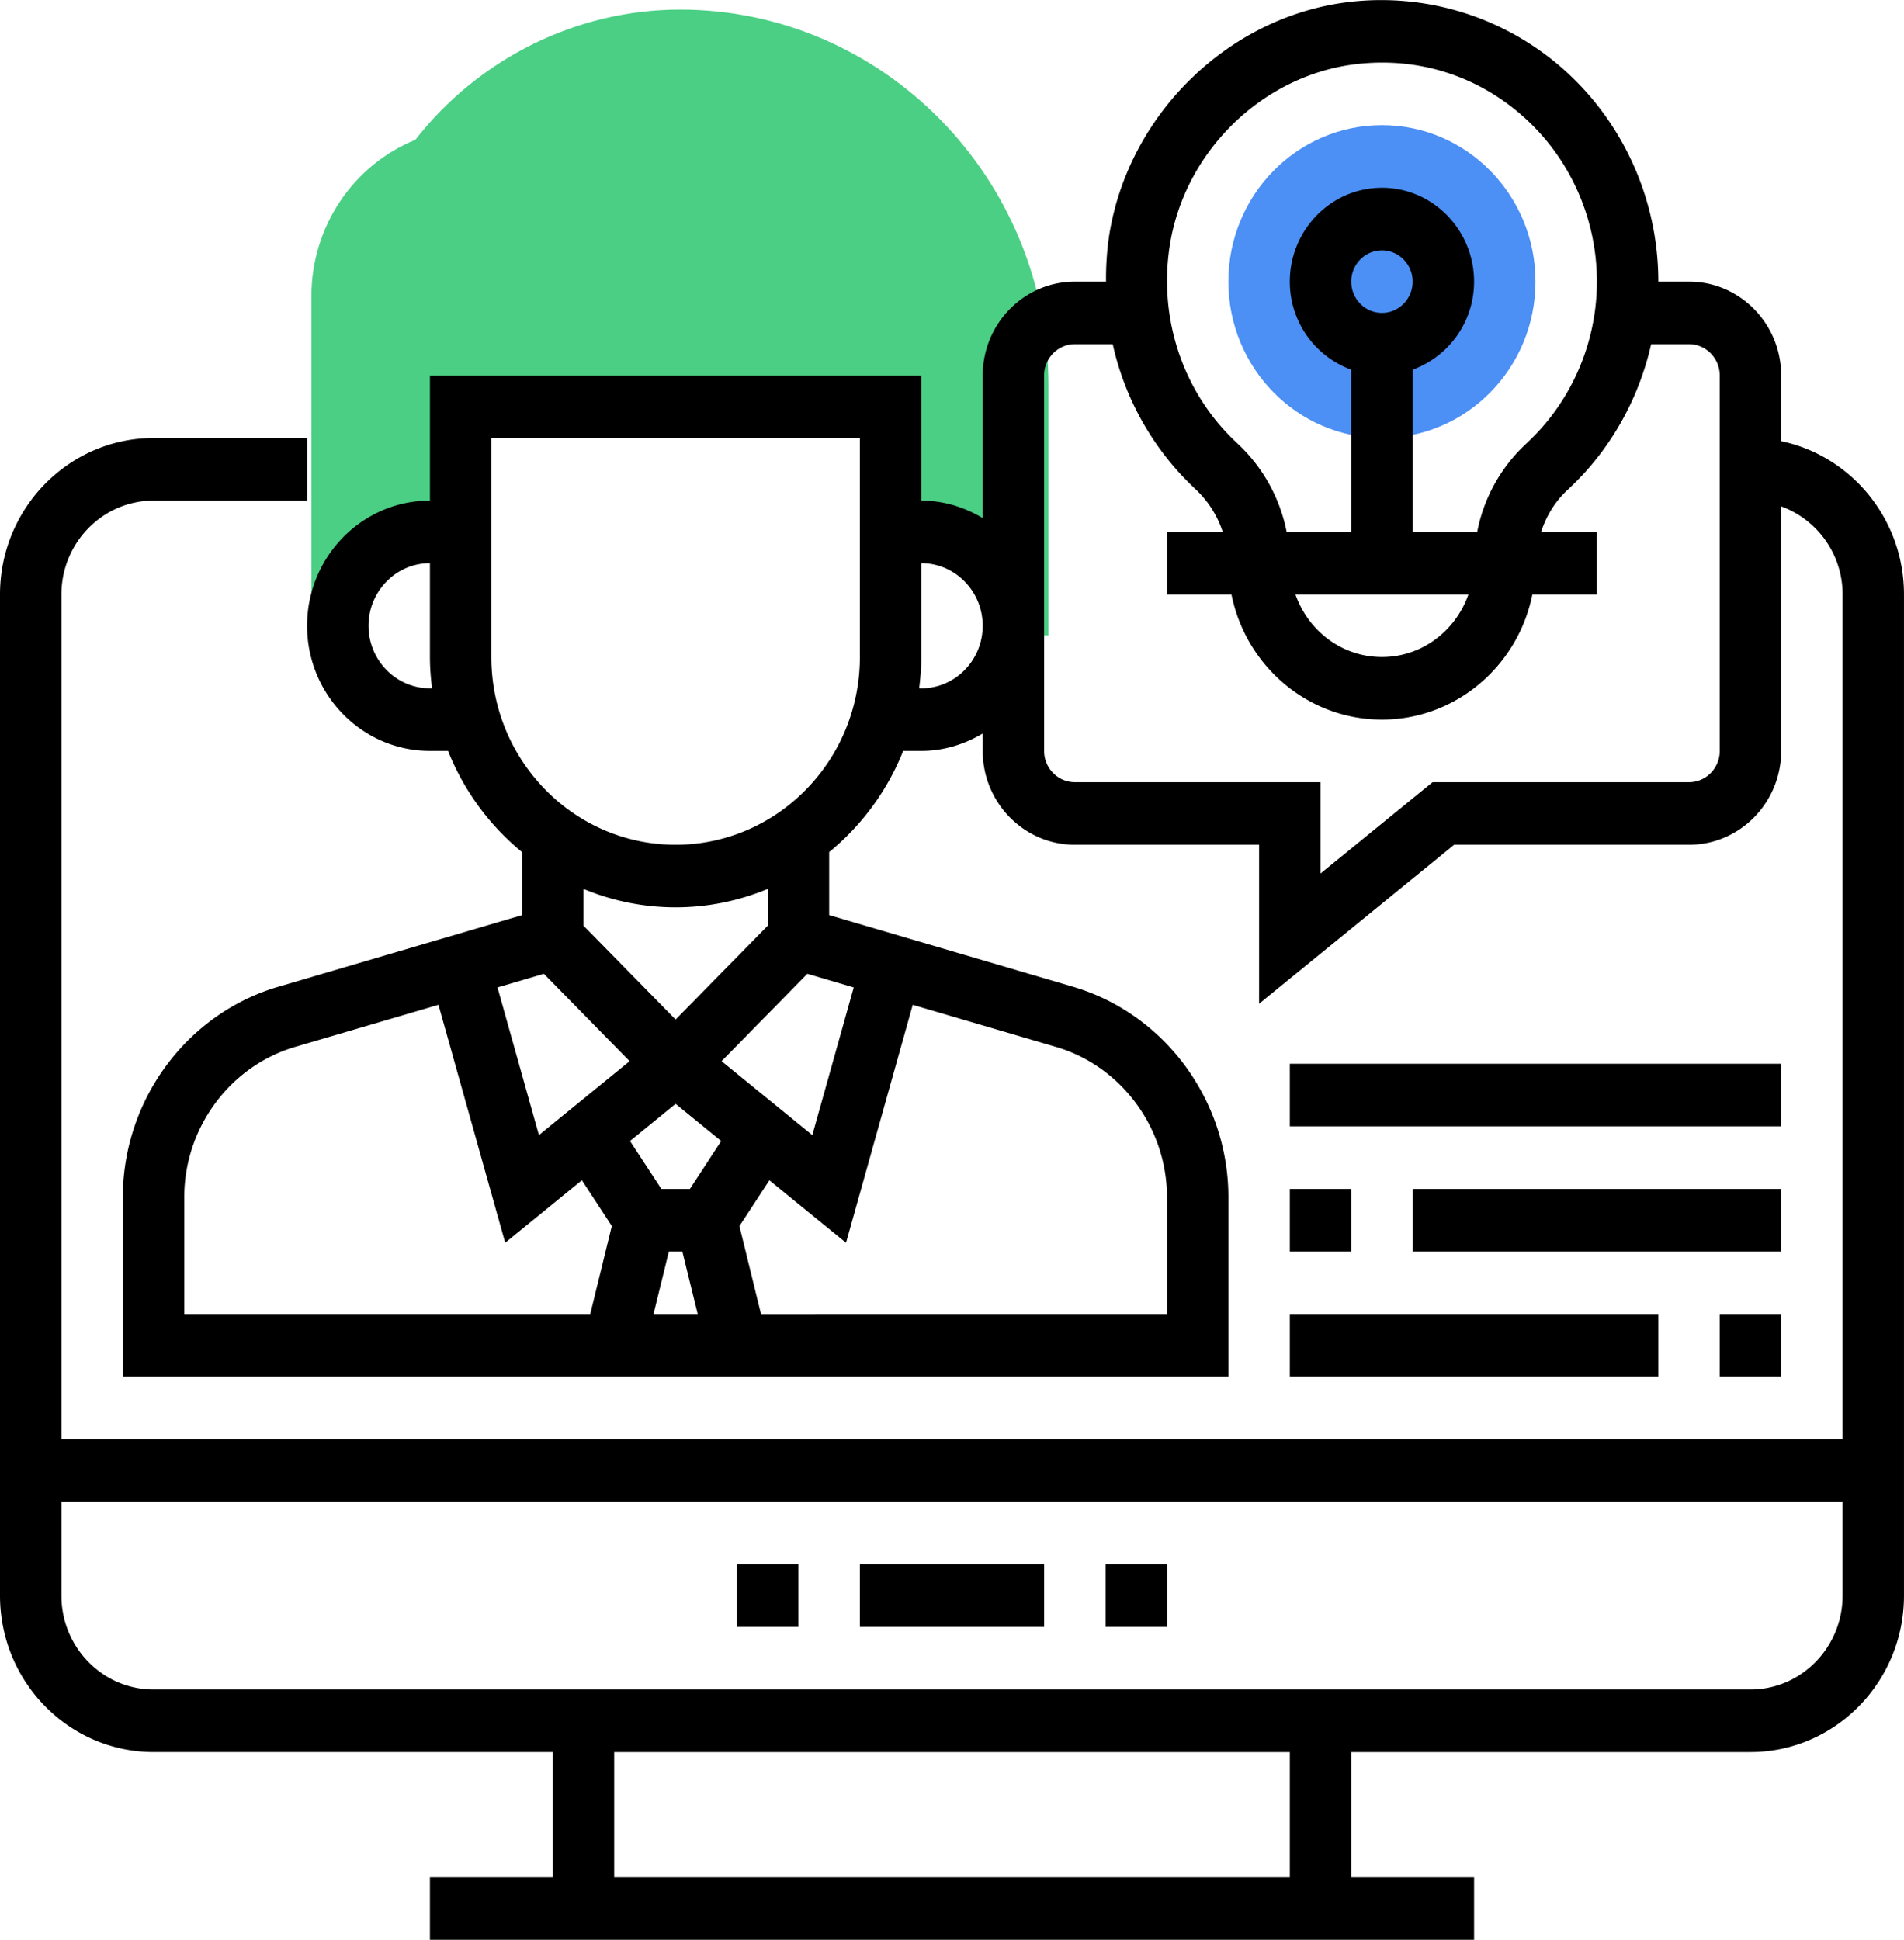<svg width="107" height="109" fill="none" xmlns="http://www.w3.org/2000/svg"><g clip-path="url(#clip0_181_24)"><path d="M86.29 15.822c0 4.855-3.863 8.79-8.629 8.79-4.765 0-8.629-3.935-8.629-8.79 0-4.854 3.864-8.79 8.63-8.79 4.765 0 8.628 3.936 8.628 8.79z" fill="#4C8FF5"/><path d="M38.21.54c-5.77 0-11.287 2.724-14.868 7.315-3.515 1.432-5.842 4.895-5.842 8.792V35.7h1.726c0-2.913 2.317-5.274 5.177-5.274h1.726v-7.032H50.29v7.032h1.726c2.86 0 5.178 2.36 5.178 5.274h1.725V21.636C58.92 10.002 49.63.539 38.21.539z" fill="#4BCF84"/><path d="M100.097 24.792v-3.694c0-2.908-2.323-5.274-5.178-5.274h-1.725c0-4.494-1.886-8.792-5.176-11.792A15.427 15.427 0 0075.896.102C69.08.87 63.374 6.42 62.322 13.299a16.487 16.487 0 00-.165 2.526h-1.754c-2.854 0-5.177 2.367-5.177 5.275v8.01c-1.02-.607-2.189-.98-3.452-.98v-7.032H24.161v7.032c-3.807 0-6.903 3.154-6.903 7.032 0 3.879 3.096 7.033 6.903 7.033h1.017a14.094 14.094 0 004.16 5.687v3.54l-13.702 4.027c-5.141 1.508-8.733 6.371-8.733 11.823v10.084h62.13V67.272c0-5.452-3.592-10.313-8.733-11.825l-13.703-4.026v-3.54a14.095 14.095 0 004.16-5.686h1.017c1.263 0 2.432-.373 3.452-.978v.978c0 2.907 2.323 5.274 5.177 5.274h10.355v8.933l10.96-8.933H94.92c2.855 0 5.178-2.367 5.178-5.274V28.454a5.26 5.26 0 013.451 4.95v47.468H3.452V33.404c0-2.907 2.323-5.274 5.177-5.274h8.63v-3.516h-8.63C3.871 24.614 0 28.558 0 33.404v56.258c0 4.847 3.871 8.79 8.629 8.79h22.435v7.033h-6.903v3.516H82.84v-3.516h-6.903v-7.032H98.37c4.758 0 8.629-3.944 8.629-8.79v-56.26c0-4.244-2.97-7.795-6.903-8.612zM65.732 13.839c.815-5.34 5.25-9.647 10.541-10.243.472-.052.94-.079 1.404-.079 2.982 0 5.795 1.089 8.04 3.137 2.558 2.33 4.025 5.675 4.025 9.17 0 3.46-1.45 6.78-3.977 9.11a9.11 9.11 0 00-2.75 4.954h-3.628v-9.114a5.261 5.261 0 003.452-4.95c0-2.908-2.324-5.274-5.178-5.274s-5.177 2.366-5.177 5.274a5.261 5.261 0 003.452 4.95v9.114h-3.63a9.205 9.205 0 00-2.77-4.974c-3.015-2.791-4.436-6.93-3.804-11.075zm10.204 1.985c0-.969.775-1.758 1.725-1.758.95 0 1.726.79 1.726 1.758s-.775 1.758-1.726 1.758c-.95 0-1.725-.79-1.725-1.758zm6.585 17.58c-.715 2.042-2.613 3.516-4.86 3.516-2.246 0-4.145-1.474-4.86-3.516h9.72zm-58.36 5.274c-1.903 0-3.451-1.576-3.451-3.516 0-1.939 1.548-3.516 3.451-3.516v5.274c0 .596.048 1.182.12 1.758h-.12zm6.403 16.041l4.82 4.91-5.098 4.154-2.328-8.297 2.606-.767zm9.966 9.397l-1.76 2.692h-1.603l-1.762-2.692 2.563-2.089 2.562 2.09zm-2.94 6.208h.756l.863 3.516h-2.483l.863-3.516zm-27.235-3.052c0-3.895 2.564-7.366 6.236-8.446l8.05-2.364 3.75 13.37L32.7 66.32l1.682 2.572-1.212 4.947H10.355v-6.568zm55.226 0v6.568H42.767l-1.213-4.946 1.683-2.571 4.307 3.51 3.75-13.37 8.05 2.365c3.672 1.078 6.237 4.55 6.237 8.444zM47.977 55.486l-2.327 8.297-5.099-4.154 4.82-4.91 2.606.767zm-4.832-3.47l-5.177 5.273-5.178-5.274V49.95c1.6.662 3.347 1.035 5.178 1.035 1.83 0 3.578-.373 5.177-1.035v2.065zm5.178-15.096c0 5.818-4.644 10.549-10.355 10.549s-10.355-4.73-10.355-10.549V24.614h20.71V36.92zm3.451 1.758h-.119c.071-.576.12-1.162.12-1.758v-5.274c1.903 0 3.45 1.577 3.45 3.516 0 1.94-1.547 3.517-3.45 3.517zm44.871 3.517c0 .968-.775 1.758-1.726 1.758H80.507l-6.297 5.131v-5.131H60.403c-.95 0-1.726-.79-1.726-1.758V21.098c0-.968.776-1.758 1.726-1.758h2.13a15.84 15.84 0 004.68 8.176 5.663 5.663 0 011.5 2.372H65.58v3.516h3.626c.802 4.007 4.286 7.033 8.454 7.033 4.166 0 7.653-3.026 8.455-7.033h3.626v-3.516h-3.137c.295-.887.78-1.706 1.477-2.347 2.378-2.192 4.003-5.07 4.71-8.201h2.127c.95 0 1.726.79 1.726 1.758v21.097zm-24.161 63.29H34.516v-7.032h37.968v7.032zM98.37 94.937H8.629c-2.854 0-5.177-2.367-5.177-5.275v-5.274h100.096v5.274c0 2.908-2.323 5.275-5.177 5.275z" fill="#000"/><path d="M41.42 87.903h3.45v3.516h-3.45v-3.516zm6.903 0h10.355v3.516H48.323v-3.516zm13.806 0h3.452v3.516h-3.452v-3.516zm34.516-14.064h3.452v3.516h-3.452v-3.516zm-24.161 0h20.71v3.516h-20.71v-3.516zm0-7.032h3.452v3.516h-3.452v-3.516zm6.903 0h20.71v3.516h-20.71v-3.516zm-6.903-7.033h27.613v3.517H72.484v-3.517z" fill="#000"/></g><defs><clipPath id="clip0_181_24"><path fill="#fff" d="M0 0h107v109H0z"/></clipPath></defs></svg>